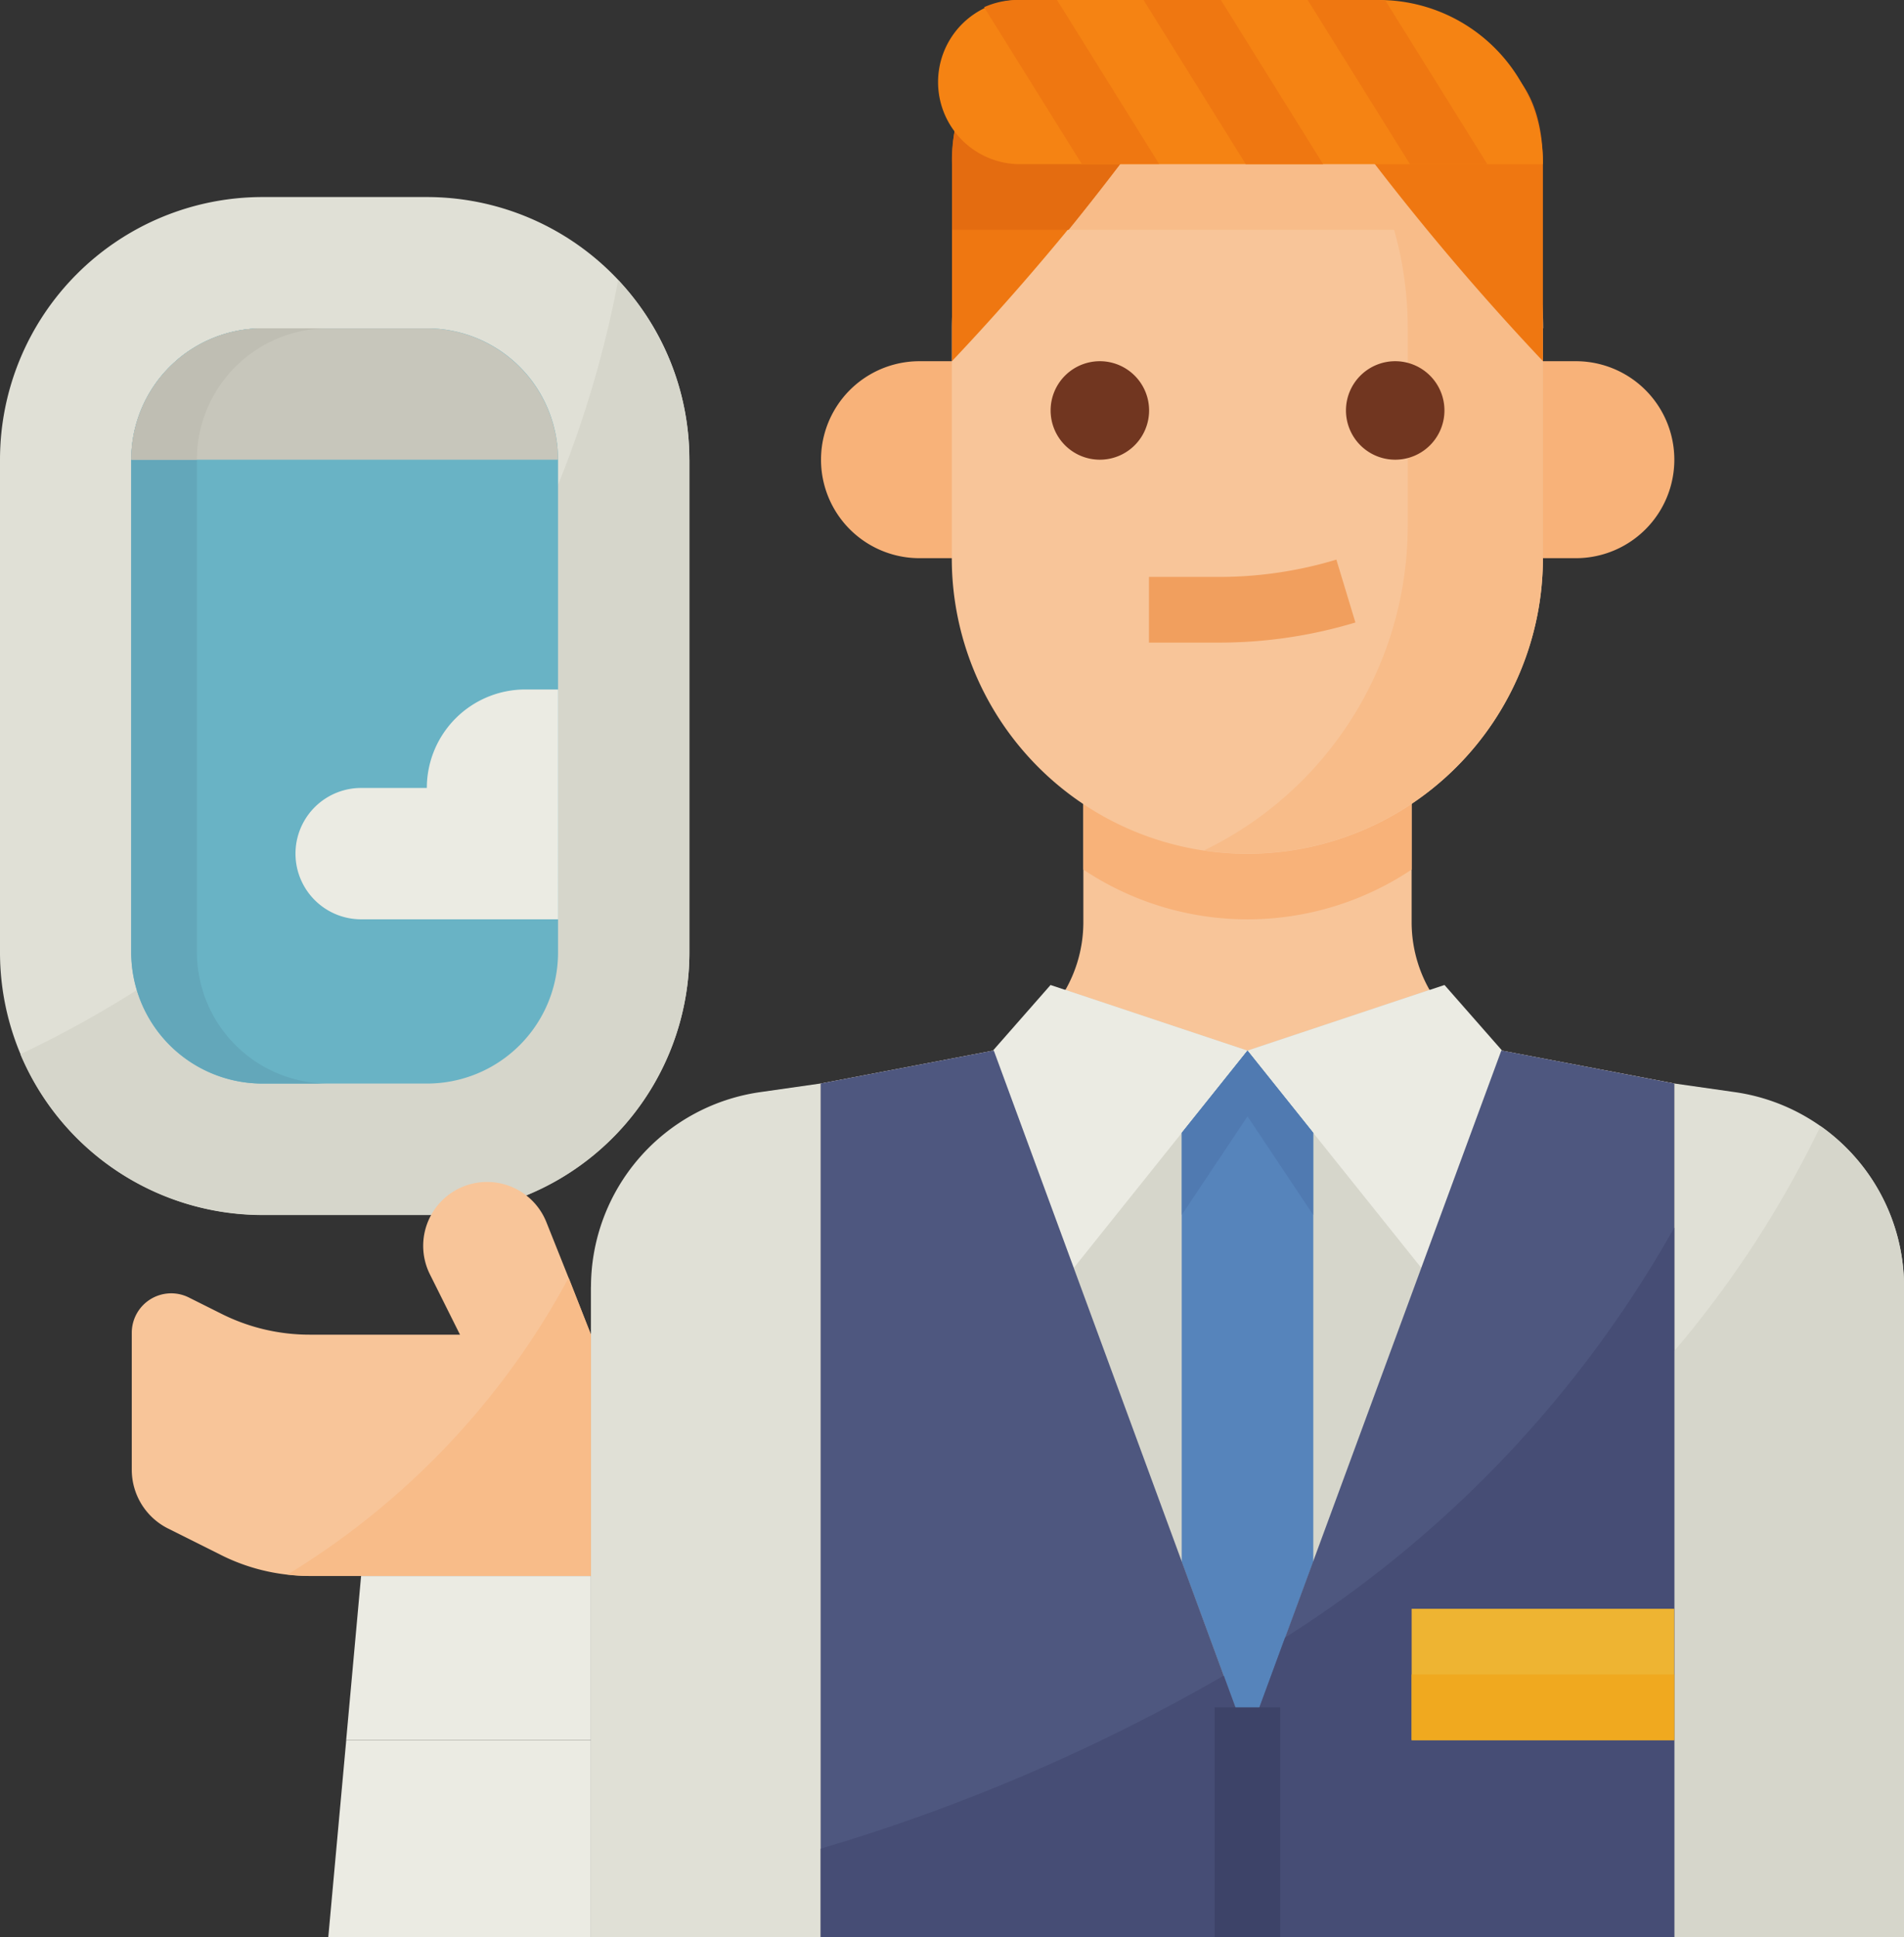 <svg id="dp-10" xmlns="http://www.w3.org/2000/svg" xmlns:xlink="http://www.w3.org/1999/xlink" width="26.412" height="26.868" viewBox="0 0 26.412 26.868">
  <rect x="0" y="0" width="26.412" height="26.868" fill="#333333" stroke="none"/>
  <defs>
    <clipPath id="clip-path">
      <rect id="Rectangle_2828" data-name="Rectangle 2828" width="26.412" height="26.868" fill="none"/>
    </clipPath>
  </defs>
  <g id="Group_4467" data-name="Group 4467" transform="translate(0 0)">
    <g id="Group_4466" data-name="Group 4466" clip-path="url(#clip-path)">
      <path id="Path_7187" data-name="Path 7187" d="M255.552,378.539v6.831a3.643,3.643,0,0,1-3.643,3.643h-2.277a3.64,3.64,0,0,1-3.643-3.643v-6.831a3.643,3.643,0,0,1,3.643-3.643h2.277a3.643,3.643,0,0,1,3.643,3.643Zm0,0" transform="translate(-245.989 -372.163)" fill="#e0e0d6"/>
    </g>
  </g>
  <path id="Path_7188" data-name="Path 7188" d="M255.929,380.066V386.9a3.643,3.643,0,0,1-3.643,3.643h-2.277a3.646,3.646,0,0,1-3.36-2.231,14.94,14.94,0,0,0,8.292-10.737,3.626,3.626,0,0,1,.987,2.494Zm0,0" transform="translate(-246.366 -373.69)" fill="#d6d6cb"/>
  <path id="Path_7189" data-name="Path 7189" d="M256.152,380.96v6.831a1.817,1.817,0,0,1-1.821,1.822h-2.277a1.817,1.817,0,0,1-1.822-1.822V380.96a1.818,1.818,0,0,1,1.822-1.822h2.277a1.818,1.818,0,0,1,1.821,1.822Zm0,0" transform="translate(-248.411 -374.584)" fill="#69b3c5"/>
  <path id="Path_7190" data-name="Path 7190" d="M251.143,387.791V380.96a1.823,1.823,0,0,1,1.821-1.822h-.911a1.824,1.824,0,0,0-1.822,1.822v6.831a1.824,1.824,0,0,0,1.822,1.822h.911a1.823,1.823,0,0,1-1.821-1.822Zm0,0" transform="translate(-248.411 -374.584)" fill="#63a7ba"/>
  <path id="Path_7191" data-name="Path 7191" d="M254.331,379.138h-2.277a1.824,1.824,0,0,0-1.822,1.822h5.92a1.823,1.823,0,0,0-1.821-1.822Zm0,0" transform="translate(-248.411 -374.584)" fill="#c7c6bb"/>
  <path id="Path_7192" data-name="Path 7192" d="M252.964,379.138h-.911a1.824,1.824,0,0,0-1.822,1.822h.911a1.823,1.823,0,0,1,1.821-1.822Zm0,0" transform="translate(-248.411 -374.584)" fill="#bfbeb3"/>
  <path id="Path_7193" data-name="Path 7193" d="M259.179,393.994h-2.732a.911.911,0,0,1,0-1.822h.911a1.366,1.366,0,0,1,1.366-1.366h.455Zm0,0" transform="translate(-251.437 -381.243)" fill="#ebebe3"/>
  <path id="Path_7194" data-name="Path 7194" d="M281.956,397.632h-.01a1.9,1.9,0,0,1-1.242-1.779v-1.865H276.15v1.865a1.9,1.9,0,0,1-1.242,1.779h-.01l-2.391.456v11.839h11.84v-11.84Zm0,0" transform="translate(-261.122 -383.059)" fill="#f8c599"/>
  <path id="Path_7195" data-name="Path 7195" d="M285.547,395.12v-1.132h-4.554v1.132a4.1,4.1,0,0,0,4.554,0Zm0,0" transform="translate(-265.965 -383.059)" fill="#f8b279"/>
  <path id="Path_7196" data-name="Path 7196" d="M281.956,401.354h-.01a1.89,1.89,0,0,1-.99-.844l-2.53.843-2.529-.843a1.892,1.892,0,0,1-.99.844h-.01l-2.391.456v11.839h11.84v-11.84Zm0,0" transform="translate(-261.122 -386.781)" fill="#d6d6cb"/>
  <path id="Path_7197" data-name="Path 7197" d="M279.195,404.277l2.41-3.013-2.732-.911-.8.911h.01Zm0,0" transform="translate(-264.3 -386.691)" fill="#ebebe3"/>
  <path id="Path_7198" data-name="Path 7198" d="M288.707,404.277l-2.411-3.013,2.733-.911.8.911h-.01Zm0,0" transform="translate(-268.991 -386.691)" fill="#ebebe3"/>
  <path id="Path_7199" data-name="Path 7199" d="M285.086,402.475l-.911,1.139v5.949l.911,2.475.911-2.475v-5.949Zm0,0" transform="translate(-267.781 -387.902)" fill="#5684bb"/>
  <path id="Path_7200" data-name="Path 7200" d="M285.086,402.475l-.911,1.139v5.949l.911,2.475.911-2.475v-5.949Zm0,0" transform="translate(-267.781 -387.902)" fill="#5684bb"/>
  <path id="Path_7201" data-name="Path 7201" d="M296.3,380.2h-.456v2.732h.456a1.366,1.366,0,1,0,0-2.732Zm0,0" transform="translate(-274.44 -375.19)" fill="#f8b279"/>
  <path id="Path_7202" data-name="Path 7202" d="M273.9,380.2h-.023a1.366,1.366,0,1,0,0,2.732h.456V380.2Zm0,0" transform="translate(-261.122 -375.19)" fill="#f8b279"/>
  <path id="Path_7203" data-name="Path 7203" d="M284.947,373.692v3.187a4.1,4.1,0,1,1-8.2,0v-3.187a4.1,4.1,0,0,1,4.1-4.1h.093a4.1,4.1,0,0,1,4.006,4.1Zm0,0" transform="translate(-263.544 -369.137)" fill="#f8c599"/>
  <path id="Path_7204" data-name="Path 7204" d="M289.59,373.693v3.187a4.1,4.1,0,0,1-4.7,4.054,5.007,5.007,0,0,0,2.825-4.509v-2.733a5.012,5.012,0,0,0-2.127-4.1,4.1,4.1,0,0,1,4.006,4.1Zm0,0" transform="translate(-268.187 -369.139)" fill="#f8bc89"/>
  <path id="Path_7205" data-name="Path 7205" d="M285.731,371.713h-3.825c-.358.5-.842,1.148-1.388,1.822h5.213Zm0,0" transform="translate(-265.694 -370.347)" fill="#f8bc89"/>
  <path id="Path_7206" data-name="Path 7206" d="M276.75,374.146v-2.732c0-1.509,1.02-1.822,2.277-1.822h1.366a35.6,35.6,0,0,1-3.643,4.554Zm0,0" transform="translate(-263.544 -369.137)" fill="#ef7711"/>
  <path id="Path_7207" data-name="Path 7207" d="M276.925,371.713a2.134,2.134,0,0,0-.175.911v.911h1.618c.547-.674,1.03-1.324,1.388-1.822Zm0,0" transform="translate(-263.544 -370.347)" fill="#e46c10"/>
  <path id="Path_7208" data-name="Path 7208" d="M291,374.146v-2.732c0-1.509-1.02-1.822-2.277-1.822h-1.366A35.6,35.6,0,0,0,291,374.146Zm0,0" transform="translate(-269.597 -369.137)" fill="#ef7711"/>
  <path id="Path_7209" data-name="Path 7209" d="M284.078,386.85h-.964v.911h.964a6.549,6.549,0,0,0,1.9-.279l-.264-.872a5.632,5.632,0,0,1-1.637.24Zm0,0" transform="translate(-267.176 -378.848)" fill="#f19f5e"/>
  <path id="Path_7210" data-name="Path 7210" d="M281.3,380.883a.683.683,0,1,1-.683-.683.683.683,0,0,1,.683.683Zm0,0" transform="translate(-265.36 -375.19)" fill="#713620"/>
  <path id="Path_7211" data-name="Path 7211" d="M290.845,380.883a.683.683,0,1,1-.683-.683.683.683,0,0,1,.683.683Zm0,0" transform="translate(-270.808 -375.19)" fill="#713620"/>
  <path id="Path_7212" data-name="Path 7212" d="M284.645,370.808h-7.286a1.139,1.139,0,0,1,0-2.277h5.009a2.277,2.277,0,0,1,2.277,2.277Zm0,0" transform="translate(-263.241 -368.531)" fill="#f58313"/>
  <path id="Path_7213" data-name="Path 7213" d="M289.321,368.54c-.031,0-.061-.009-.093-.009h-.986l1.419,2.277h1.073Zm0,0" transform="translate(-270.102 -368.531)" fill="#ef7711"/>
  <path id="Path_7214" data-name="Path 7214" d="M278.251,368.531a1.135,1.135,0,0,0-.466.1l1.355,2.174h1.073l-1.418-2.277Zm0,0" transform="translate(-264.134 -368.531)" fill="#ef7711"/>
  <path id="Path_7215" data-name="Path 7215" d="M282.939,368.531l1.418,2.277h1.073l-1.418-2.277Zm0,0" transform="translate(-267.076 -368.531)" fill="#ef7711"/>
  <g id="Group_4469" data-name="Group 4469" transform="translate(0 0)">
    <g id="Group_4468" data-name="Group 4468" clip-path="url(#clip-path)">
      <path id="Path_7216" data-name="Path 7216" d="M265.082,406.36v9.015h3.188v-11.84l-.841.12a2.732,2.732,0,0,0-2.346,2.7Zm0,0" transform="translate(-256.885 -388.507)" fill="#e0e0d6"/>
      <path id="Path_7217" data-name="Path 7217" d="M303.274,406.36v9.015h-3.188v-11.84l.842.12a2.733,2.733,0,0,1,2.346,2.705Zm0,0" transform="translate(-276.861 -388.507)" fill="#e0e0d6"/>
      <path id="Path_7218" data-name="Path 7218" d="M303.274,407.145v9.015h-3.188v-8.129a14.563,14.563,0,0,0,2.029-3.12,2.73,2.73,0,0,1,1.159,2.234Zm0,0" transform="translate(-276.861 -389.292)" fill="#d6d6cb"/>
    </g>
  </g>
  <path id="Path_7219" data-name="Path 7219" d="M284.347,402.93v11.84h-11.84V402.93l2.391-.456h.01l3.19,8.671.328.892.522-1.419,3-8.144h.01Zm0,0" transform="translate(-261.122 -387.902)" fill="#4e577f"/>
  <path id="Path_7220" data-name="Path 7220" d="M284.347,408.193v9.84h-11.84v-1.227a25.891,25.891,0,0,0,5.591-2.4l.328.892.522-1.419a16,16,0,0,0,5.4-5.689Zm0,0" transform="translate(-261.122 -391.165)" fill="#464d75"/>
  <rect id="Rectangle_2830" data-name="Rectangle 2830" width="0.911" height="3.187" transform="translate(16.849 23.681)" fill="#3d4368"/>
  <rect id="Rectangle_2831" data-name="Rectangle 2831" width="3.643" height="1.822" transform="translate(19.582 22.314)" fill="#eeb432"/>
  <rect id="Rectangle_2832" data-name="Rectangle 2832" width="3.643" height="0.911" transform="translate(19.582 23.225)" fill="#f0a91f"/>
  <path id="Path_7221" data-name="Path 7221" d="M285.086,402.475l-.911,1.139v1.138l.911-1.366.911,1.366v-1.138Zm0,0" transform="translate(-267.781 -387.902)" fill="#507ab1"/>
  <path id="Path_7222" data-name="Path 7222" d="M256.845,424.749l-.249,2.732h3.643v-2.732Zm0,0" transform="translate(-252.042 -400.613)" fill="#ebebe3"/>
  <path id="Path_7223" data-name="Path 7223" d="M260.57,419.446h-3.188l-.207,2.277h3.395Zm0,0" transform="translate(-252.373 -397.587)" fill="#ebebe3"/>
  <path id="Path_7224" data-name="Path 7224" d="M256.607,408.834v3.349H252.7a2.638,2.638,0,0,1-.3-.018,2.721,2.721,0,0,1-.919-.271l-.742-.371a.911.911,0,0,1-.5-.814v-1.9a.547.547,0,0,1,.791-.489l.454.227a2.723,2.723,0,0,0,1.221.289h2.087l-.416-.834a.886.886,0,1,1,1.615-.725l.309.774Zm0,0" transform="translate(-248.411 -390.324)" fill="#f8c599"/>
  <path id="Path_7225" data-name="Path 7225" d="M259.484,410.6v3.349h-3.909a2.638,2.638,0,0,1-.3-.018,10.813,10.813,0,0,0,3.9-4.116Zm0,0" transform="translate(-251.287 -392.092)" fill="#f8bc89"/>
</svg>
